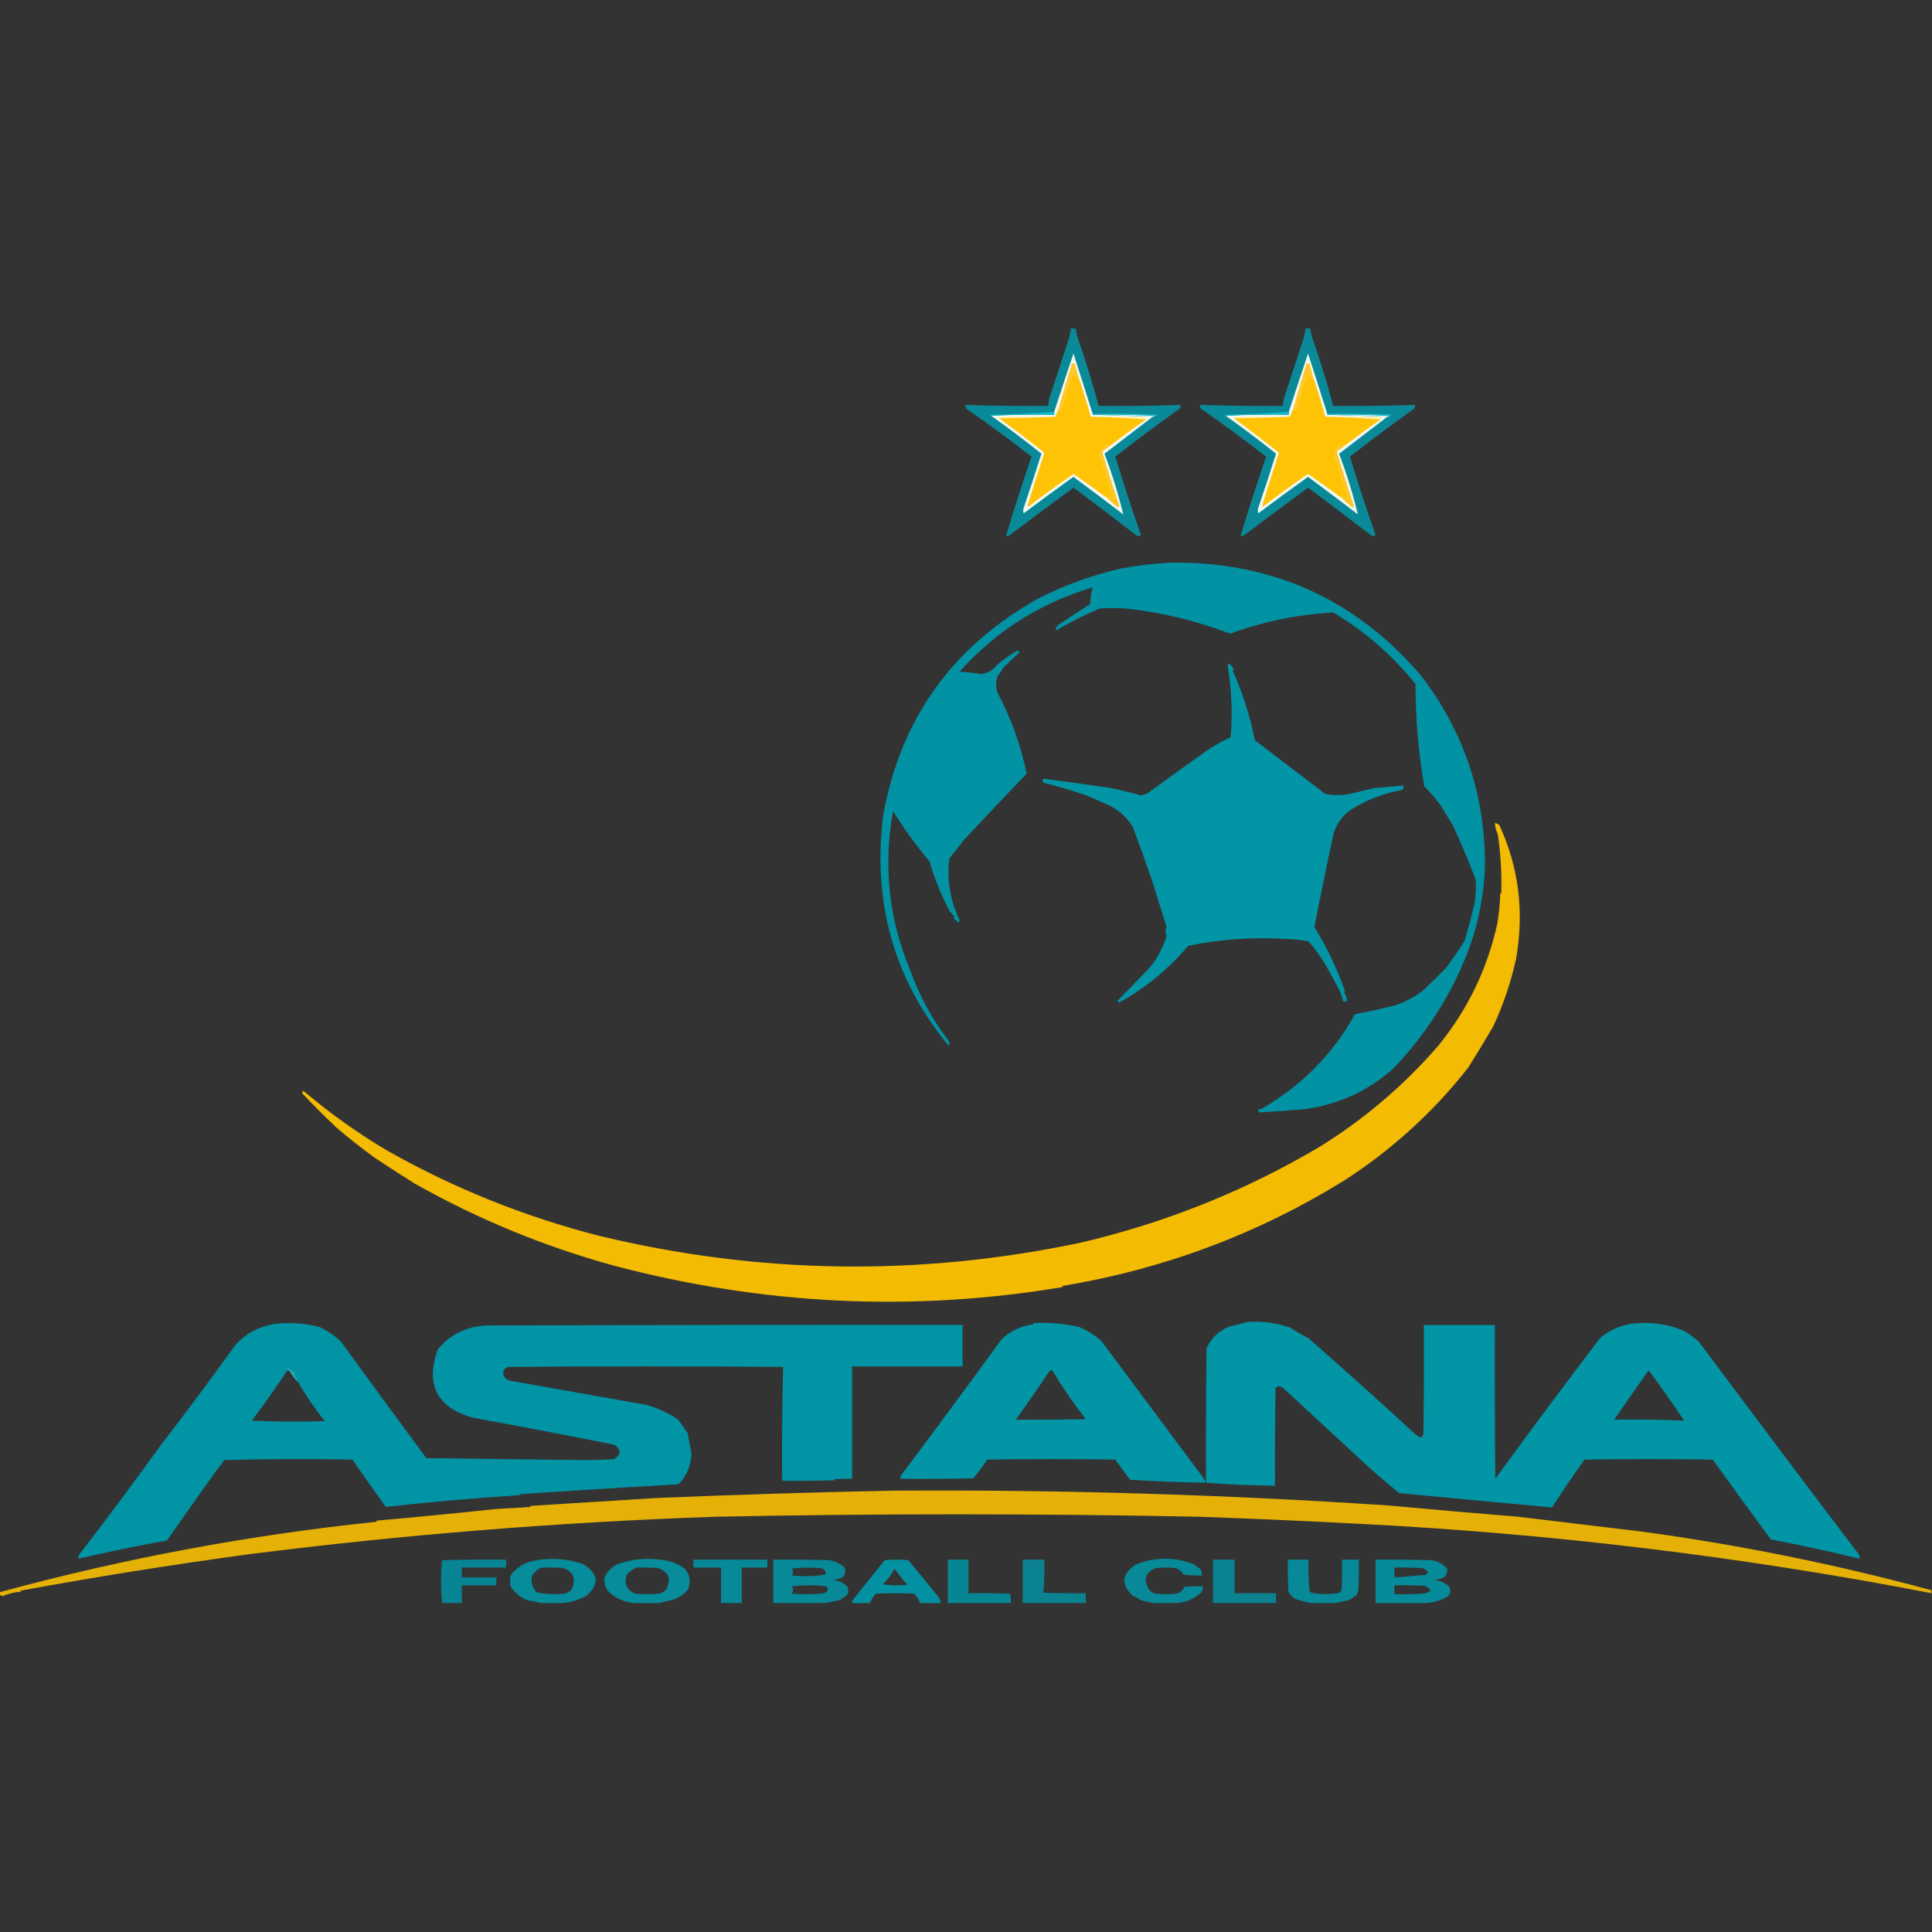 <svg width="300" height="300" viewBox="0 0 300 300" fill="none" xmlns="http://www.w3.org/2000/svg">
<rect x="0" y="0" width="300" height="300" fill="#333333" stroke="none"/>
<g clip-path="url(#clip0_1444_12891)">
<path opacity="0.865" fill-rule="evenodd" clip-rule="evenodd" d="M166.301 50.923C166.557 50.923 166.811 50.923 167.066 50.923C167.074 51.393 167.151 51.853 167.296 52.301C168.536 55.831 169.632 59.405 170.587 63.021C174.825 63.067 179.06 63.016 183.291 62.868C183.331 63.094 183.28 63.298 183.138 63.48C179.763 65.883 176.446 68.358 173.189 70.907C174.436 75.014 175.763 79.072 177.168 83.081C176.913 83.285 176.659 83.285 176.403 83.081C173.186 80.602 169.945 78.151 166.684 75.731C163.379 78.162 160.088 80.612 156.811 83.081C156.629 83.223 156.426 83.274 156.199 83.234C157.44 79.114 158.767 75.004 160.179 70.907C156.876 68.343 153.508 65.867 150.077 63.48C149.934 63.298 149.883 63.094 149.924 62.868C154.205 63.016 158.49 63.067 162.781 63.021C162.788 62.551 162.865 62.092 163.01 61.643C163.981 58.675 164.95 55.714 165.918 52.761C166.094 52.157 166.223 51.544 166.301 50.923Z" fill="#0497A8"/>
<path fill-rule="evenodd" clip-rule="evenodd" d="M169.668 64.246C169.668 64.297 169.668 64.348 169.668 64.399C172.78 64.501 175.893 64.603 179.005 64.705C176.501 66.621 174.002 68.535 171.505 70.448C172.682 73.561 173.653 76.7 174.413 79.865C171.848 77.906 169.272 75.967 166.684 74.046C164.088 75.903 161.51 77.792 158.954 79.712C158.845 79.365 158.871 79.008 159.031 78.64C159.957 75.935 160.849 73.204 161.709 70.448C159.171 68.411 156.569 66.446 153.903 64.552C157.142 64.399 160.407 64.348 163.699 64.399C163.699 64.246 163.699 64.093 163.699 63.94C164.676 60.934 165.67 57.922 166.684 54.905C167.697 58.022 168.692 61.136 169.668 64.246Z" fill="#F1F8F0"/>
<path fill-rule="evenodd" clip-rule="evenodd" d="M172.27 69.299C172.042 69.499 171.788 69.677 171.505 69.835C171.306 69.958 171.204 70.137 171.199 70.371C172.05 73.106 172.918 75.837 173.801 78.564C173.747 78.756 173.645 78.807 173.495 78.717C172.904 78.252 172.342 77.768 171.811 77.262C172.182 77.087 172.488 77.189 172.73 77.568C172.78 77.466 172.832 77.364 172.883 77.262C172.157 74.994 171.442 72.722 170.74 70.448C170.9 69.827 171.283 69.394 171.888 69.146C171.99 69.261 172.117 69.312 172.27 69.299Z" fill="#FFC525"/>
<path fill-rule="evenodd" clip-rule="evenodd" d="M169.362 64.706C172.27 64.706 175.179 64.706 178.087 64.706C178.124 64.903 178.071 65.056 177.934 65.165C175.105 64.91 172.249 64.757 169.362 64.706Z" fill="#FFEEAF"/>
<path fill-rule="evenodd" clip-rule="evenodd" d="M163.852 64.706C161.02 64.833 158.164 64.909 155.281 64.935C155.366 64.994 155.417 65.07 155.434 65.165C155.196 65.116 155.095 64.963 155.128 64.706C158.036 64.706 160.944 64.706 163.852 64.706Z" fill="#FFEEB1"/>
<path fill-rule="evenodd" clip-rule="evenodd" d="M169.668 64.399C172.909 64.349 176.123 64.4 179.311 64.552C179.259 64.681 179.157 64.732 179.005 64.706C175.893 64.603 172.78 64.501 169.668 64.399Z" fill="#C0EDF6"/>
<path fill-rule="evenodd" clip-rule="evenodd" d="M169.668 64.399C169.668 64.348 169.668 64.297 169.668 64.246C172.987 64.195 176.302 64.246 179.617 64.399C179.547 64.521 179.446 64.573 179.311 64.552C176.123 64.4 172.909 64.349 169.668 64.399Z" fill="#18BEC9"/>
<path fill-rule="evenodd" clip-rule="evenodd" d="M163.699 63.94C163.699 64.093 163.699 64.246 163.699 64.399C160.407 64.348 157.142 64.399 153.903 64.552C153.82 64.543 153.768 64.492 153.75 64.399C157.101 64.344 160.416 64.191 163.699 63.94Z" fill="#10BBC7"/>
<path fill-rule="evenodd" clip-rule="evenodd" d="M167.526 58.733C168.196 60.697 168.808 62.688 169.362 64.705C172.249 64.757 175.105 64.91 177.934 65.165C176.004 66.484 174.115 67.862 172.27 69.299C172.117 69.312 171.99 69.261 171.888 69.146C171.283 69.394 170.901 69.827 170.74 70.448C171.442 72.722 172.157 74.994 172.883 77.262C172.832 77.364 172.78 77.466 172.73 77.568C172.488 77.189 172.182 77.087 171.811 77.262C170.128 76.013 168.418 74.788 166.684 73.587C164.325 75.214 162.003 76.899 159.719 78.64C159.669 78.589 159.617 78.538 159.566 78.487C160.411 75.749 161.279 73.019 162.168 70.294C159.961 68.55 157.716 66.84 155.434 65.165C155.417 65.07 155.366 64.993 155.281 64.935C158.164 64.909 161.02 64.833 163.852 64.705C164.028 64.356 164.181 63.999 164.311 63.633C164.513 63.659 164.692 63.608 164.847 63.48C165.398 61.52 166.01 59.58 166.684 57.661C166.739 57.984 166.841 58.29 166.99 58.58C167.04 58.529 167.092 58.478 167.143 58.427C167.252 58.562 167.379 58.664 167.526 58.733Z" fill="#FFC306"/>
<path fill-rule="evenodd" clip-rule="evenodd" d="M167.526 58.733C167.379 58.664 167.252 58.562 167.143 58.427C167.092 58.478 167.04 58.529 166.99 58.58C166.841 58.29 166.739 57.984 166.684 57.661C166.01 59.58 165.398 61.52 164.847 63.48C164.692 63.608 164.513 63.659 164.311 63.633C165.002 61.227 165.716 58.828 166.454 56.436C166.607 56.436 166.76 56.436 166.913 56.436C167.091 57.197 167.294 57.963 167.526 58.733Z" fill="#FFC72B"/>
<path opacity="0.865" fill-rule="evenodd" clip-rule="evenodd" d="M202.73 50.923C202.985 50.923 203.239 50.923 203.495 50.923C203.503 51.393 203.579 51.853 203.724 52.301C204.964 55.831 206.06 59.405 207.015 63.021C211.254 63.067 215.489 63.016 219.719 62.868C219.759 63.094 219.709 63.298 219.566 63.48C216.191 65.883 212.874 68.358 209.617 70.907C210.865 75.014 212.192 79.072 213.597 83.081C213.341 83.285 213.087 83.285 212.832 83.081C209.614 80.602 206.374 78.151 203.112 75.731C199.808 78.162 196.517 80.612 193.24 83.081C193.058 83.223 192.854 83.274 192.628 83.234C193.869 79.114 195.196 75.004 196.607 70.907C193.304 68.343 189.937 65.867 186.505 63.48C186.363 63.298 186.312 63.094 186.352 62.868C190.633 63.016 194.919 63.067 199.209 63.021C199.217 62.551 199.293 62.092 199.439 61.643C200.409 58.675 201.378 55.714 202.347 52.761C202.523 52.157 202.651 51.544 202.73 50.923Z" fill="#0497A8"/>
<path fill-rule="evenodd" clip-rule="evenodd" d="M206.097 64.246C206.097 64.297 206.097 64.348 206.097 64.399C209.209 64.501 212.322 64.603 215.434 64.705C212.93 66.621 210.43 68.535 207.934 70.448C209.111 73.561 210.081 76.7 210.842 79.865C208.277 77.906 205.701 75.967 203.112 74.046C200.516 75.903 197.939 77.792 195.383 79.712C195.274 79.365 195.3 79.008 195.459 78.64C196.385 75.935 197.278 73.204 198.138 70.448C195.6 68.411 192.998 66.446 190.332 64.552C193.57 64.399 196.835 64.348 200.128 64.399C200.128 64.246 200.128 64.093 200.128 63.94C201.104 60.934 202.099 57.922 203.112 54.905C204.126 58.022 205.12 61.136 206.097 64.246Z" fill="#F1F8F0"/>
<path fill-rule="evenodd" clip-rule="evenodd" d="M208.699 69.299C208.471 69.499 208.217 69.677 207.934 69.835C207.735 69.958 207.632 70.137 207.628 70.371C208.479 73.106 209.346 75.837 210.23 78.564C210.176 78.756 210.073 78.807 209.923 78.717C209.333 78.252 208.771 77.768 208.24 77.262C208.61 77.087 208.916 77.189 209.158 77.568C209.209 77.466 209.261 77.364 209.311 77.262C208.586 74.994 207.871 72.722 207.168 70.448C207.329 69.827 207.712 69.394 208.316 69.146C208.419 69.261 208.546 69.312 208.699 69.299Z" fill="#FFC525"/>
<path fill-rule="evenodd" clip-rule="evenodd" d="M205.791 64.706C208.699 64.706 211.607 64.706 214.515 64.706C214.552 64.903 214.5 65.056 214.362 65.165C211.534 64.91 208.678 64.757 205.791 64.706Z" fill="#FFEEAF"/>
<path fill-rule="evenodd" clip-rule="evenodd" d="M200.281 64.706C197.449 64.833 194.593 64.909 191.709 64.935C191.795 64.994 191.845 65.07 191.862 65.165C191.625 65.116 191.524 64.963 191.556 64.706C194.464 64.706 197.372 64.706 200.281 64.706Z" fill="#FFEEB1"/>
<path fill-rule="evenodd" clip-rule="evenodd" d="M206.097 64.399C209.337 64.349 212.552 64.4 215.74 64.552C215.688 64.681 215.585 64.732 215.434 64.706C212.322 64.603 209.209 64.501 206.097 64.399Z" fill="#C0EDF6"/>
<path fill-rule="evenodd" clip-rule="evenodd" d="M206.097 64.399C206.097 64.348 206.097 64.297 206.097 64.246C209.415 64.195 212.731 64.246 216.046 64.399C215.975 64.521 215.874 64.573 215.74 64.552C212.552 64.4 209.337 64.349 206.097 64.399Z" fill="#18BEC9"/>
<path fill-rule="evenodd" clip-rule="evenodd" d="M200.128 63.94C200.128 64.093 200.128 64.246 200.128 64.399C196.835 64.348 193.57 64.399 190.332 64.552C190.249 64.543 190.197 64.492 190.179 64.399C193.529 64.344 196.844 64.191 200.128 63.94Z" fill="#10BBC7"/>
<path fill-rule="evenodd" clip-rule="evenodd" d="M203.954 58.733C204.625 60.697 205.237 62.688 205.791 64.705C208.678 64.757 211.534 64.91 214.362 65.165C212.432 66.484 210.543 67.862 208.699 69.299C208.546 69.312 208.419 69.261 208.316 69.146C207.712 69.394 207.329 69.827 207.168 70.448C207.871 72.722 208.586 74.994 209.311 77.262C209.261 77.364 209.209 77.466 209.158 77.568C208.916 77.189 208.61 77.087 208.24 77.262C206.556 76.013 204.846 74.788 203.112 73.587C200.754 75.214 198.432 76.899 196.148 78.64C196.097 78.589 196.045 78.538 195.995 78.487C196.84 75.749 197.708 73.019 198.597 70.294C196.39 68.55 194.144 66.84 191.862 65.165C191.845 65.07 191.795 64.993 191.709 64.935C194.593 64.909 197.449 64.833 200.281 64.705C200.457 64.356 200.61 63.999 200.74 63.633C200.942 63.659 201.121 63.608 201.276 63.48C201.827 61.52 202.439 59.58 203.112 57.661C203.167 57.984 203.27 58.29 203.418 58.58C203.469 58.529 203.521 58.478 203.571 58.427C203.68 58.562 203.807 58.664 203.954 58.733Z" fill="#FFC306"/>
<path fill-rule="evenodd" clip-rule="evenodd" d="M203.954 58.733C203.807 58.664 203.68 58.562 203.571 58.427C203.521 58.478 203.469 58.529 203.418 58.58C203.27 58.29 203.167 57.984 203.112 57.661C202.439 59.58 201.826 61.52 201.275 63.48C201.121 63.608 200.942 63.659 200.74 63.633C201.43 61.227 202.145 58.828 202.883 56.436C203.036 56.436 203.189 56.436 203.342 56.436C203.519 57.197 203.723 57.963 203.954 58.733Z" fill="#FFC72B"/>
<path opacity="0.969" fill-rule="evenodd" clip-rule="evenodd" d="M181.76 87.369C197.574 87.181 210.56 93.052 220.714 104.979C227.232 113.512 230.522 123.185 230.587 133.998C230.487 138.789 229.593 143.408 227.908 147.856C225.305 154.551 221.454 160.574 216.352 165.926C212.487 169.352 207.972 171.445 202.806 172.204C200.382 172.425 197.957 172.603 195.536 172.74C195.407 172.586 195.357 172.407 195.383 172.204C195.592 172.228 195.797 172.203 195.995 172.128C202.198 168.507 206.995 163.633 210.383 157.504C212.455 157.088 214.521 156.628 216.582 156.125C218.166 155.606 219.62 154.84 220.944 153.828C222.17 152.678 223.37 151.504 224.541 150.306C225.571 148.918 226.541 147.489 227.449 146.019C228.024 144.094 228.534 142.154 228.98 140.2C229.183 138.98 229.234 137.755 229.133 136.525C228.021 133.645 226.821 130.812 225.536 128.026C224.904 127.04 224.291 126.045 223.699 125.04C222.928 124.008 222.086 123.038 221.173 122.13C220.247 116.867 219.788 111.558 219.796 106.204C216.199 101.738 211.939 98.037 207.015 95.102C201.519 95.41 196.188 96.507 191.02 98.395C185.81 96.397 180.427 95.095 174.872 94.49C173.495 94.388 172.117 94.388 170.74 94.49C168.372 95.497 166.102 96.645 163.929 97.935C163.924 97.45 164.154 97.092 164.617 96.863C166.154 95.811 167.709 94.79 169.286 93.801C169.304 92.91 169.431 92.042 169.668 91.197C161.524 93.635 154.636 97.999 149.005 104.29C150.117 104.347 151.214 104.474 152.296 104.673C153.337 104.573 154.179 104.088 154.821 103.218C155.838 102.418 156.885 101.678 157.959 100.998C158.1 101.082 158.229 101.184 158.342 101.304C157.433 102.088 156.565 102.905 155.74 103.754C155.498 104.188 155.216 104.596 154.898 104.979C154.592 105.847 154.592 106.715 154.898 107.583C157.01 111.541 158.515 115.726 159.413 120.139C156.171 123.512 152.931 126.932 149.694 130.399C148.933 131.365 148.168 132.335 147.398 133.309C147.018 136.679 147.553 139.87 149.005 142.88C148.954 143.007 148.903 143.135 148.852 143.262C148.574 143.061 148.319 142.831 148.087 142.573C148.138 142.522 148.189 142.471 148.24 142.42C148.011 142.095 147.756 141.788 147.474 141.501C146.163 139.049 145.117 136.471 144.337 133.768C142.262 131.301 140.374 128.698 138.673 125.958C137.123 134.491 138.016 142.734 141.352 150.689C142.789 154.696 144.778 158.346 147.321 161.638C147.502 161.898 147.502 162.154 147.321 162.404C138.848 152.149 135.455 140.205 137.143 126.571C139.85 111.581 147.911 100.351 161.326 92.882C165.37 90.834 169.606 89.303 174.031 88.288C176.608 87.8 179.186 87.494 181.76 87.369Z" fill="#0097A8"/>
<path opacity="0.982" fill-rule="evenodd" clip-rule="evenodd" d="M205.944 150C205.148 148.641 204.23 147.365 203.189 146.172C201.926 145.94 200.649 145.812 199.362 145.789C194.336 145.502 189.386 145.859 184.515 146.861C181.42 150.505 177.848 153.44 173.801 155.666C173.677 155.619 173.576 155.542 173.495 155.436C175.162 153.745 176.819 152.035 178.469 150.306C179.7 148.829 180.592 147.17 181.148 145.329C180.944 144.87 180.944 144.411 181.148 143.951C180.367 141.424 179.576 138.897 178.775 136.371C177.834 133.68 176.891 131.051 175.944 128.485C175.099 127.079 173.951 125.981 172.5 125.192C171.297 124.656 170.098 124.12 168.903 123.585C166.691 122.812 164.446 122.148 162.168 121.594C161.862 121.417 161.812 121.188 162.015 120.905C165.491 121.36 168.96 121.845 172.423 122.36C174.011 122.676 175.592 123.059 177.168 123.508C177.505 123.421 177.836 123.319 178.163 123.202C181.232 120.964 184.318 118.744 187.423 116.54C188.594 115.751 189.819 115.062 191.097 114.473C191.398 110.75 191.245 107.05 190.638 103.371C190.688 103.244 190.74 103.116 190.791 102.988C191.115 103.226 191.371 103.532 191.556 103.907C191.524 103.997 191.473 104.073 191.403 104.137C192.977 107.634 194.124 111.232 194.847 114.933C198.504 117.725 202.151 120.507 205.791 123.278C207.167 123.548 208.544 123.522 209.923 123.202C211.107 122.92 212.281 122.639 213.444 122.36C214.927 122.232 216.407 122.104 217.883 121.977C218.013 122.216 217.961 122.445 217.73 122.666C214.877 123.175 212.224 124.196 209.77 125.728C208.24 126.793 207.297 128.248 206.939 130.093C205.936 134.714 204.992 139.333 204.107 143.951C206.04 147.096 207.621 150.414 208.852 153.905C208.802 153.956 208.749 154.007 208.699 154.058C208.99 154.498 209.143 154.983 209.158 155.513C208.955 155.513 208.749 155.513 208.546 155.513C208.405 154.821 208.175 154.157 207.857 153.522C207.21 152.328 206.573 151.154 205.944 150Z" fill="#0097A8"/>
<path opacity="0.943" fill-rule="evenodd" clip-rule="evenodd" d="M232.117 127.796C232.373 127.834 232.602 127.936 232.806 128.102C235.84 134.642 236.706 141.584 235.408 148.928C234.611 152.528 233.437 155.999 231.888 159.341C230.623 161.516 229.322 163.66 227.985 165.773C222.608 172.629 216.231 178.448 208.852 183.23C195.409 191.574 180.765 197.062 164.923 199.691C164.974 199.742 165.026 199.794 165.076 199.845C141.723 203.768 118.407 202.645 95.127 196.476C84.351 193.495 74.096 189.258 64.362 183.766C62.252 182.446 60.16 181.093 58.087 179.708C56.088 178.249 54.149 176.718 52.27 175.114C50.429 173.374 48.644 171.587 46.913 169.754C46.964 169.397 47.117 169.346 47.372 169.601C51.334 172.945 55.569 175.956 60.077 178.636C70.432 184.499 81.402 188.914 92.985 191.882C117.837 197.883 142.786 198.24 167.832 192.954C180.947 189.891 193.295 184.939 204.872 178.1C211.817 173.807 217.964 168.575 223.316 162.404C227.884 156.811 230.945 150.481 232.5 143.415C232.76 141.844 232.913 140.261 232.959 138.668C233.01 138.719 233.062 138.77 233.112 138.821C233.21 135.718 233.031 132.63 232.576 129.557C232.315 128.997 232.162 128.41 232.117 127.796Z" fill="#FFC300"/>
<path opacity="0.01" fill-rule="evenodd" clip-rule="evenodd" d="M205.944 150C205.841 150.104 205.841 150.104 205.944 150V150Z" fill="#00899A"/>
<path opacity="0.981" fill-rule="evenodd" clip-rule="evenodd" d="M193.699 205.281C195.954 205.12 198.147 205.4 200.281 206.123C201.139 206.687 202.108 207.249 203.189 207.807C208.757 212.686 214.267 217.639 219.719 222.661C219.989 222.9 220.295 223.079 220.638 223.197C220.837 223.107 220.964 222.954 221.02 222.738C221.097 217.072 221.123 211.406 221.097 205.74C224.77 205.74 228.444 205.74 232.117 205.74C232.091 213.703 232.117 221.666 232.194 229.629C237.543 222.262 242.977 214.962 248.495 207.731C249.842 206.634 251.372 205.919 253.087 205.587C255.943 205.186 258.698 205.518 261.352 206.582C262.237 207.085 263.053 207.673 263.801 208.343C272.091 219.459 280.381 230.485 288.673 241.42C288.748 241.618 288.774 241.823 288.75 242.033C284.196 240.924 279.605 239.928 274.974 239.046C271.961 234.947 268.952 230.813 265.944 226.643C259.312 226.54 252.678 226.54 246.046 226.643C244.299 229.096 242.616 231.572 240.995 234.07C233.106 233.35 225.199 232.609 217.27 231.849C215.38 230.315 213.543 228.733 211.76 227.102C207.698 223.329 203.616 219.551 199.515 215.77C199.251 215.521 198.944 215.342 198.597 215.234C198.369 215.267 198.19 215.369 198.061 215.541C197.985 220.594 197.959 225.647 197.985 230.701C194.398 230.656 190.828 230.503 187.27 230.241C187.244 223.3 187.27 216.357 187.347 209.415C188.056 207.781 189.254 206.633 190.944 205.97C191.887 205.759 192.805 205.529 193.699 205.281ZM261.505 220.594C257.894 220.442 254.271 220.392 250.638 220.441C252.429 217.874 254.213 215.323 255.995 212.784C257.949 215.388 259.786 217.991 261.505 220.594Z" fill="#0097A8"/>
<path opacity="0.974" fill-rule="evenodd" clip-rule="evenodd" d="M33.903 227.944C31.188 231.699 28.535 235.451 25.944 239.2C21.317 240.039 16.725 240.984 12.168 242.033C12.167 241.755 12.244 241.5 12.398 241.267C16.614 235.803 20.797 230.189 24.949 224.422C28.843 219.378 32.721 214.172 36.582 208.803C38.217 207.043 40.233 205.971 42.627 205.587C44.981 205.308 47.303 205.461 49.592 206.046C50.839 206.621 51.962 207.386 52.959 208.343C57.343 214.388 61.756 220.412 66.199 226.413C74.515 226.534 82.831 226.637 91.148 226.719C92.556 226.716 93.959 226.666 95.357 226.566C96.453 225.871 96.479 225.131 95.434 224.346C88.099 222.88 80.752 221.476 73.393 220.135C67.852 218.542 66.041 215.02 67.959 209.568C69.822 207.245 72.348 205.994 75.536 205.817C100.179 205.74 124.821 205.714 149.464 205.74C149.464 207.884 149.464 210.028 149.464 212.172C143.75 212.172 138.036 212.172 132.321 212.172C132.321 217.991 132.321 223.81 132.321 229.629C131.351 229.603 130.381 229.629 129.413 229.705C129.515 229.756 129.617 229.808 129.719 229.859C126.965 229.935 124.21 229.961 121.454 229.935C121.404 224.029 121.455 218.133 121.607 212.248C107.372 212.146 93.138 212.146 78.903 212.248C78.171 212.536 77.967 213.046 78.291 213.78C78.514 214.104 78.82 214.308 79.209 214.392C86.26 215.651 93.3 216.902 100.332 218.144C102.125 218.631 103.783 219.397 105.306 220.441C105.805 221.115 106.29 221.804 106.76 222.508C106.97 223.557 107.174 224.603 107.372 225.647C107.32 227.525 106.657 229.133 105.383 230.471C97.174 230.944 88.959 231.456 80.74 232.002C80.791 232.053 80.842 232.105 80.893 232.155C73.863 232.598 66.873 233.211 59.923 233.993C58.151 231.569 56.416 229.119 54.719 226.643C48.086 226.516 41.453 226.54 34.821 226.719C34.541 227.168 34.235 227.577 33.903 227.944ZM44.617 212.784C44.77 212.77 44.897 212.823 45 212.937C45.36 213.576 45.794 214.138 46.301 214.622C47.49 216.704 48.867 218.72 50.434 220.671C46.657 220.798 42.882 220.773 39.107 220.594C41.068 217.986 42.905 215.383 44.617 212.784Z" fill="#0097A8"/>
<path opacity="0.977" fill-rule="evenodd" clip-rule="evenodd" d="M160.485 205.434C162.863 205.321 165.21 205.526 167.526 206.047C168.84 206.576 170.014 207.318 171.046 208.267C176.389 215.434 181.694 222.554 186.964 229.629C187.107 229.811 187.157 230.015 187.117 230.241C183.236 230.173 179.359 230.019 175.485 229.782C174.706 228.764 173.94 227.718 173.189 226.643C166.557 226.54 159.923 226.54 153.291 226.643C152.623 227.664 151.909 228.635 151.148 229.552C147.373 229.629 143.597 229.655 139.821 229.629C139.781 229.402 139.832 229.199 139.975 229.016C145.265 221.959 150.469 214.914 155.587 207.884C156.932 206.661 158.513 205.919 160.332 205.664C160.417 205.606 160.468 205.529 160.485 205.434ZM157.73 220.441C159.502 217.986 161.236 215.484 162.934 212.938C163.059 212.801 163.212 212.751 163.393 212.784C164.959 215.403 166.694 217.93 168.597 220.364C164.976 220.441 161.353 220.467 157.73 220.441Z" fill="#0097A8"/>
<path opacity="0.557" fill-rule="evenodd" clip-rule="evenodd" d="M46.301 214.622C45.794 214.138 45.36 213.576 45 212.937C44.897 212.823 44.77 212.771 44.617 212.784C44.597 212.65 44.648 212.548 44.77 212.478C45.069 212.803 45.426 213.032 45.842 213.167C45.772 213.23 45.721 213.306 45.689 213.397C45.897 213.813 46.101 214.222 46.301 214.622Z" fill="#4BC0CA"/>
<path opacity="0.01" fill-rule="evenodd" clip-rule="evenodd" d="M33.903 227.944C34.107 228.048 34.107 228.048 33.903 227.944V227.944Z" fill="#0091AF"/>
<path opacity="0.869" fill-rule="evenodd" clip-rule="evenodd" d="M299.923 246.933C299.923 247.086 299.923 247.239 299.923 247.392C270.487 241.699 240.742 238.1 210.689 236.596C202.581 236.171 194.469 235.814 186.352 235.524C161.199 235.016 136.046 235.016 110.893 235.524C86.689 236.365 62.607 238.305 38.648 241.343C26.744 242.959 14.907 244.847 3.138 247.009C3.189 247.06 3.24 247.112 3.291 247.162C2.272 247.23 1.302 247.46 0.383 247.852C0.242 247.755 0.089 247.705 -0.077 247.698C-0.077 247.545 -0.077 247.392 -0.077 247.239C19.138 242.008 38.679 238.359 58.546 236.29C58.495 236.24 58.444 236.187 58.393 236.137C64.672 235.575 70.948 234.962 77.219 234.299C78.955 234.209 80.689 234.106 82.424 233.993C82.373 233.943 82.321 233.89 82.27 233.84C88.81 233.431 95.341 233.022 101.862 232.615C114.187 232.093 126.509 231.71 138.827 231.466C164.372 231.301 189.934 232.067 215.51 233.763C222.266 234.384 229.027 234.97 235.791 235.524C242.167 236.289 248.544 237.054 254.923 237.821C270.135 239.889 285.135 242.925 299.923 246.933Z" fill="#FFC300"/>
<path opacity="0.884" fill-rule="evenodd" clip-rule="evenodd" d="M87.475 248.923C86.301 248.923 85.128 248.923 83.954 248.923C83.267 248.739 82.553 248.586 81.811 248.464C80.743 248.003 79.901 247.288 79.286 246.32C79.184 245.758 79.184 245.197 79.286 244.635C80.042 243.605 81.037 242.89 82.27 242.492C85.066 241.821 87.821 241.948 90.536 242.874C92.969 244.348 93.122 246.006 90.995 247.851C89.873 248.421 88.7 248.779 87.475 248.923ZM84.107 243.41C85.231 243.384 86.353 243.41 87.475 243.487C89.078 244.104 89.511 245.202 88.775 246.779C88.44 247.19 88.006 247.419 87.475 247.468C86.078 247.623 84.701 247.547 83.342 247.239C82.618 246.517 82.388 245.651 82.653 244.635C83.015 244.063 83.499 243.654 84.107 243.41Z" fill="#0097A8"/>
<path opacity="0.888" fill-rule="evenodd" clip-rule="evenodd" d="M102.321 248.924C101.097 248.924 99.872 248.924 98.648 248.924C97.023 248.838 95.62 248.225 94.439 247.086C94.006 246.48 93.802 245.815 93.826 245.095C94.217 244.089 94.906 243.35 95.893 242.875C98.606 241.935 101.362 241.806 104.158 242.492C104.931 242.733 105.646 243.091 106.301 243.564C107.016 244.353 107.246 245.271 106.99 246.32C106.908 246.683 106.729 246.99 106.454 247.239C105.914 247.738 105.302 248.121 104.617 248.388C103.83 248.559 103.064 248.738 102.321 248.924ZM98.801 243.411C99.925 243.385 101.047 243.411 102.168 243.487C103.836 244.088 104.27 245.184 103.469 246.78C103.134 247.19 102.7 247.42 102.168 247.469C100.995 247.572 99.822 247.572 98.648 247.469C97.296 246.895 96.862 245.899 97.347 244.483C97.779 244.026 98.264 243.67 98.801 243.411Z" fill="#0097A8"/>
<path opacity="0.859" fill-rule="evenodd" clip-rule="evenodd" d="M182.679 248.923C181.454 248.923 180.23 248.923 179.005 248.923C178.39 248.764 177.751 248.611 177.092 248.464C176.764 248.159 176.382 247.956 175.944 247.852C174.024 246.066 174.153 244.434 176.326 242.951C179.395 241.728 182.457 241.728 185.51 242.951C185.723 243.241 186.005 243.444 186.352 243.564C186.572 243.887 186.675 244.244 186.658 244.636C185.683 244.686 184.714 244.636 183.75 244.483C183.478 244.005 183.07 243.673 182.525 243.487C181.505 243.385 180.485 243.385 179.464 243.487C177.857 244.158 177.499 245.256 178.393 246.78C178.688 247.208 179.097 247.438 179.617 247.469C180.586 247.571 181.557 247.571 182.525 247.469C183.199 247.377 183.658 247.02 183.903 246.397C184.87 246.32 185.841 246.294 186.811 246.32C186.782 246.636 186.706 246.942 186.582 247.239C185.466 248.244 184.165 248.806 182.679 248.923Z" fill="#0097A7"/>
<path opacity="0.834" fill-rule="evenodd" clip-rule="evenodd" d="M71.709 248.923C70.689 248.923 69.668 248.923 68.648 248.923C68.445 246.703 68.445 244.483 68.648 242.262C71.964 242.186 75.28 242.16 78.597 242.186C78.597 242.594 78.597 243.002 78.597 243.411C76.301 243.411 74.005 243.411 71.709 243.411C71.709 243.921 71.709 244.432 71.709 244.942C73.495 244.942 75.281 244.942 77.066 244.942C77.066 245.351 77.066 245.758 77.066 246.167C75.281 246.167 73.495 246.167 71.709 246.167C71.709 247.086 71.709 248.005 71.709 248.923Z" fill="#0096A8"/>
<path opacity="0.866" fill-rule="evenodd" clip-rule="evenodd" d="M115.179 248.923C114.107 248.923 113.036 248.923 111.964 248.923C111.964 247.086 111.964 245.248 111.964 243.411C110.536 243.411 109.107 243.411 107.679 243.411C107.679 243.002 107.679 242.594 107.679 242.186C111.505 242.186 115.332 242.186 119.158 242.186C119.158 242.594 119.158 243.002 119.158 243.411C117.832 243.411 116.505 243.411 115.179 243.411C115.179 245.248 115.179 247.086 115.179 248.923Z" fill="#0096A7"/>
<path opacity="0.861" fill-rule="evenodd" clip-rule="evenodd" d="M128.189 248.923C125.485 248.923 122.781 248.923 120.077 248.923C120.077 246.677 120.077 244.432 120.077 242.186C122.985 242.16 125.893 242.186 128.801 242.262C129.704 242.443 130.495 242.826 131.173 243.411C131.384 244.091 131.206 244.626 130.638 245.019C130.24 245.159 129.831 245.262 129.413 245.325C130.245 245.44 130.96 245.77 131.556 246.32C131.732 246.72 131.758 247.127 131.633 247.545C131.259 247.887 130.851 248.193 130.408 248.464C129.647 248.611 128.907 248.764 128.189 248.923ZM122.985 243.564C123.178 243.899 123.178 244.257 122.985 244.636C124.727 244.827 126.462 244.777 128.189 244.483C128.232 243.836 127.926 243.506 127.27 243.487C125.815 243.362 124.386 243.386 122.985 243.564ZM122.985 246.32C124.539 246.143 126.121 246.116 127.73 246.244C128.527 246.291 128.731 246.623 128.342 247.239C128.044 247.345 127.738 247.421 127.423 247.469C125.944 247.571 124.464 247.571 122.985 247.469C123.186 247.07 123.186 246.688 122.985 246.32Z" fill="#0097A8"/>
<path opacity="0.942" fill-rule="evenodd" clip-rule="evenodd" d="M146.097 248.923C145.026 248.923 143.954 248.923 142.883 248.923C142.675 248.383 142.369 247.897 141.964 247.469C139.975 247.366 137.985 247.366 135.995 247.469C135.59 247.897 135.284 248.383 135.077 248.923C134.158 248.923 133.24 248.923 132.321 248.923C132.299 248.762 132.324 248.609 132.398 248.464C134.056 246.397 135.714 244.329 137.372 242.262C138.597 242.159 139.821 242.159 141.046 242.262C142.544 244.06 144.023 245.871 145.485 247.698C145.829 248.041 146.033 248.449 146.097 248.923ZM138.903 243.564C138.437 244.499 137.824 245.317 137.066 246.014C138.339 246.193 139.614 246.217 140.893 246.09C140.17 245.273 139.506 244.43 138.903 243.564Z" fill="#0097A8"/>
<path opacity="0.835" fill-rule="evenodd" clip-rule="evenodd" d="M156.964 248.923C153.699 248.923 150.434 248.923 147.168 248.923C147.168 246.677 147.168 244.432 147.168 242.186C148.24 242.186 149.311 242.186 150.383 242.186C150.383 243.921 150.383 245.657 150.383 247.392C152.526 247.366 154.668 247.392 156.811 247.469C156.957 247.937 157.007 248.421 156.964 248.923Z" fill="#0096A7"/>
<path opacity="0.796" fill-rule="evenodd" clip-rule="evenodd" d="M168.597 248.923C165.332 248.923 162.066 248.923 158.801 248.923C158.801 246.677 158.801 244.432 158.801 242.186C159.923 242.186 161.046 242.186 162.168 242.186C162.217 243.908 162.167 245.617 162.015 247.315C164.209 247.392 166.402 247.418 168.597 247.392C168.597 247.902 168.597 248.413 168.597 248.923Z" fill="#0097A7"/>
<path opacity="0.802" fill-rule="evenodd" clip-rule="evenodd" d="M198.138 248.923C194.873 248.923 191.607 248.923 188.342 248.923C188.342 246.677 188.342 244.432 188.342 242.186C189.464 242.186 190.587 242.186 191.709 242.186C191.709 243.921 191.709 245.657 191.709 247.392C193.852 247.392 195.995 247.392 198.138 247.392C198.138 247.902 198.138 248.413 198.138 248.923Z" fill="#0096A7"/>
<path opacity="0.851" fill-rule="evenodd" clip-rule="evenodd" d="M207.321 248.923C206.046 248.923 204.77 248.923 203.495 248.923C202.737 248.761 201.972 248.556 201.199 248.311C200.685 248.026 200.302 247.617 200.051 247.086C199.975 245.453 199.948 243.819 199.975 242.186C201.046 242.186 202.117 242.186 203.189 242.186C203.143 243.8 203.193 245.407 203.342 247.009C203.405 247.155 203.506 247.256 203.648 247.315C204.97 247.58 206.297 247.605 207.628 247.392C207.949 247.372 208.179 247.219 208.316 246.933C208.393 245.351 208.419 243.769 208.393 242.186C209.261 242.186 210.127 242.186 210.995 242.186C211.021 243.718 210.995 245.25 210.918 246.78C210.854 247.064 210.778 247.345 210.689 247.622C210.312 247.939 209.904 248.219 209.464 248.464C208.73 248.619 208.015 248.772 207.321 248.923Z" fill="#0097A8"/>
<path opacity="0.881" fill-rule="evenodd" clip-rule="evenodd" d="M221.403 248.923C218.801 248.923 216.199 248.923 213.597 248.923C213.597 246.677 213.597 244.432 213.597 242.186C216.455 242.16 219.312 242.186 222.168 242.262C223.183 242.379 224.025 242.812 224.694 243.564C224.803 244.129 224.625 244.588 224.158 244.942C223.719 245.136 223.26 245.265 222.781 245.325C223.58 245.455 224.293 245.761 224.923 246.244C225.354 246.847 225.303 247.407 224.77 247.928C223.713 248.522 222.589 248.853 221.403 248.923ZM216.505 243.411C216.479 243.924 216.505 244.434 216.582 244.942C218.129 244.809 219.684 244.682 221.25 244.559C221.507 244.506 221.66 244.352 221.709 244.1C221.486 243.775 221.18 243.571 220.791 243.487C219.363 243.411 217.935 243.385 216.505 243.411ZM216.505 246.167C218.088 246.141 219.669 246.167 221.25 246.244C222.432 246.818 222.329 247.225 220.944 247.469C219.465 247.545 217.985 247.571 216.505 247.545C216.505 247.086 216.505 246.626 216.505 246.167Z" fill="#0097A8"/>
<path opacity="0.01" fill-rule="evenodd" clip-rule="evenodd" d="M184.209 244.789C184.413 244.892 184.413 244.892 184.209 244.789V244.789Z" fill="#0096A8"/>
</g>
<defs>
<clipPath id="clip0_1444_12891">
<rect width="300" height="198" fill="white" transform="translate(0 51)"/>
</clipPath>
</defs>
</svg>
